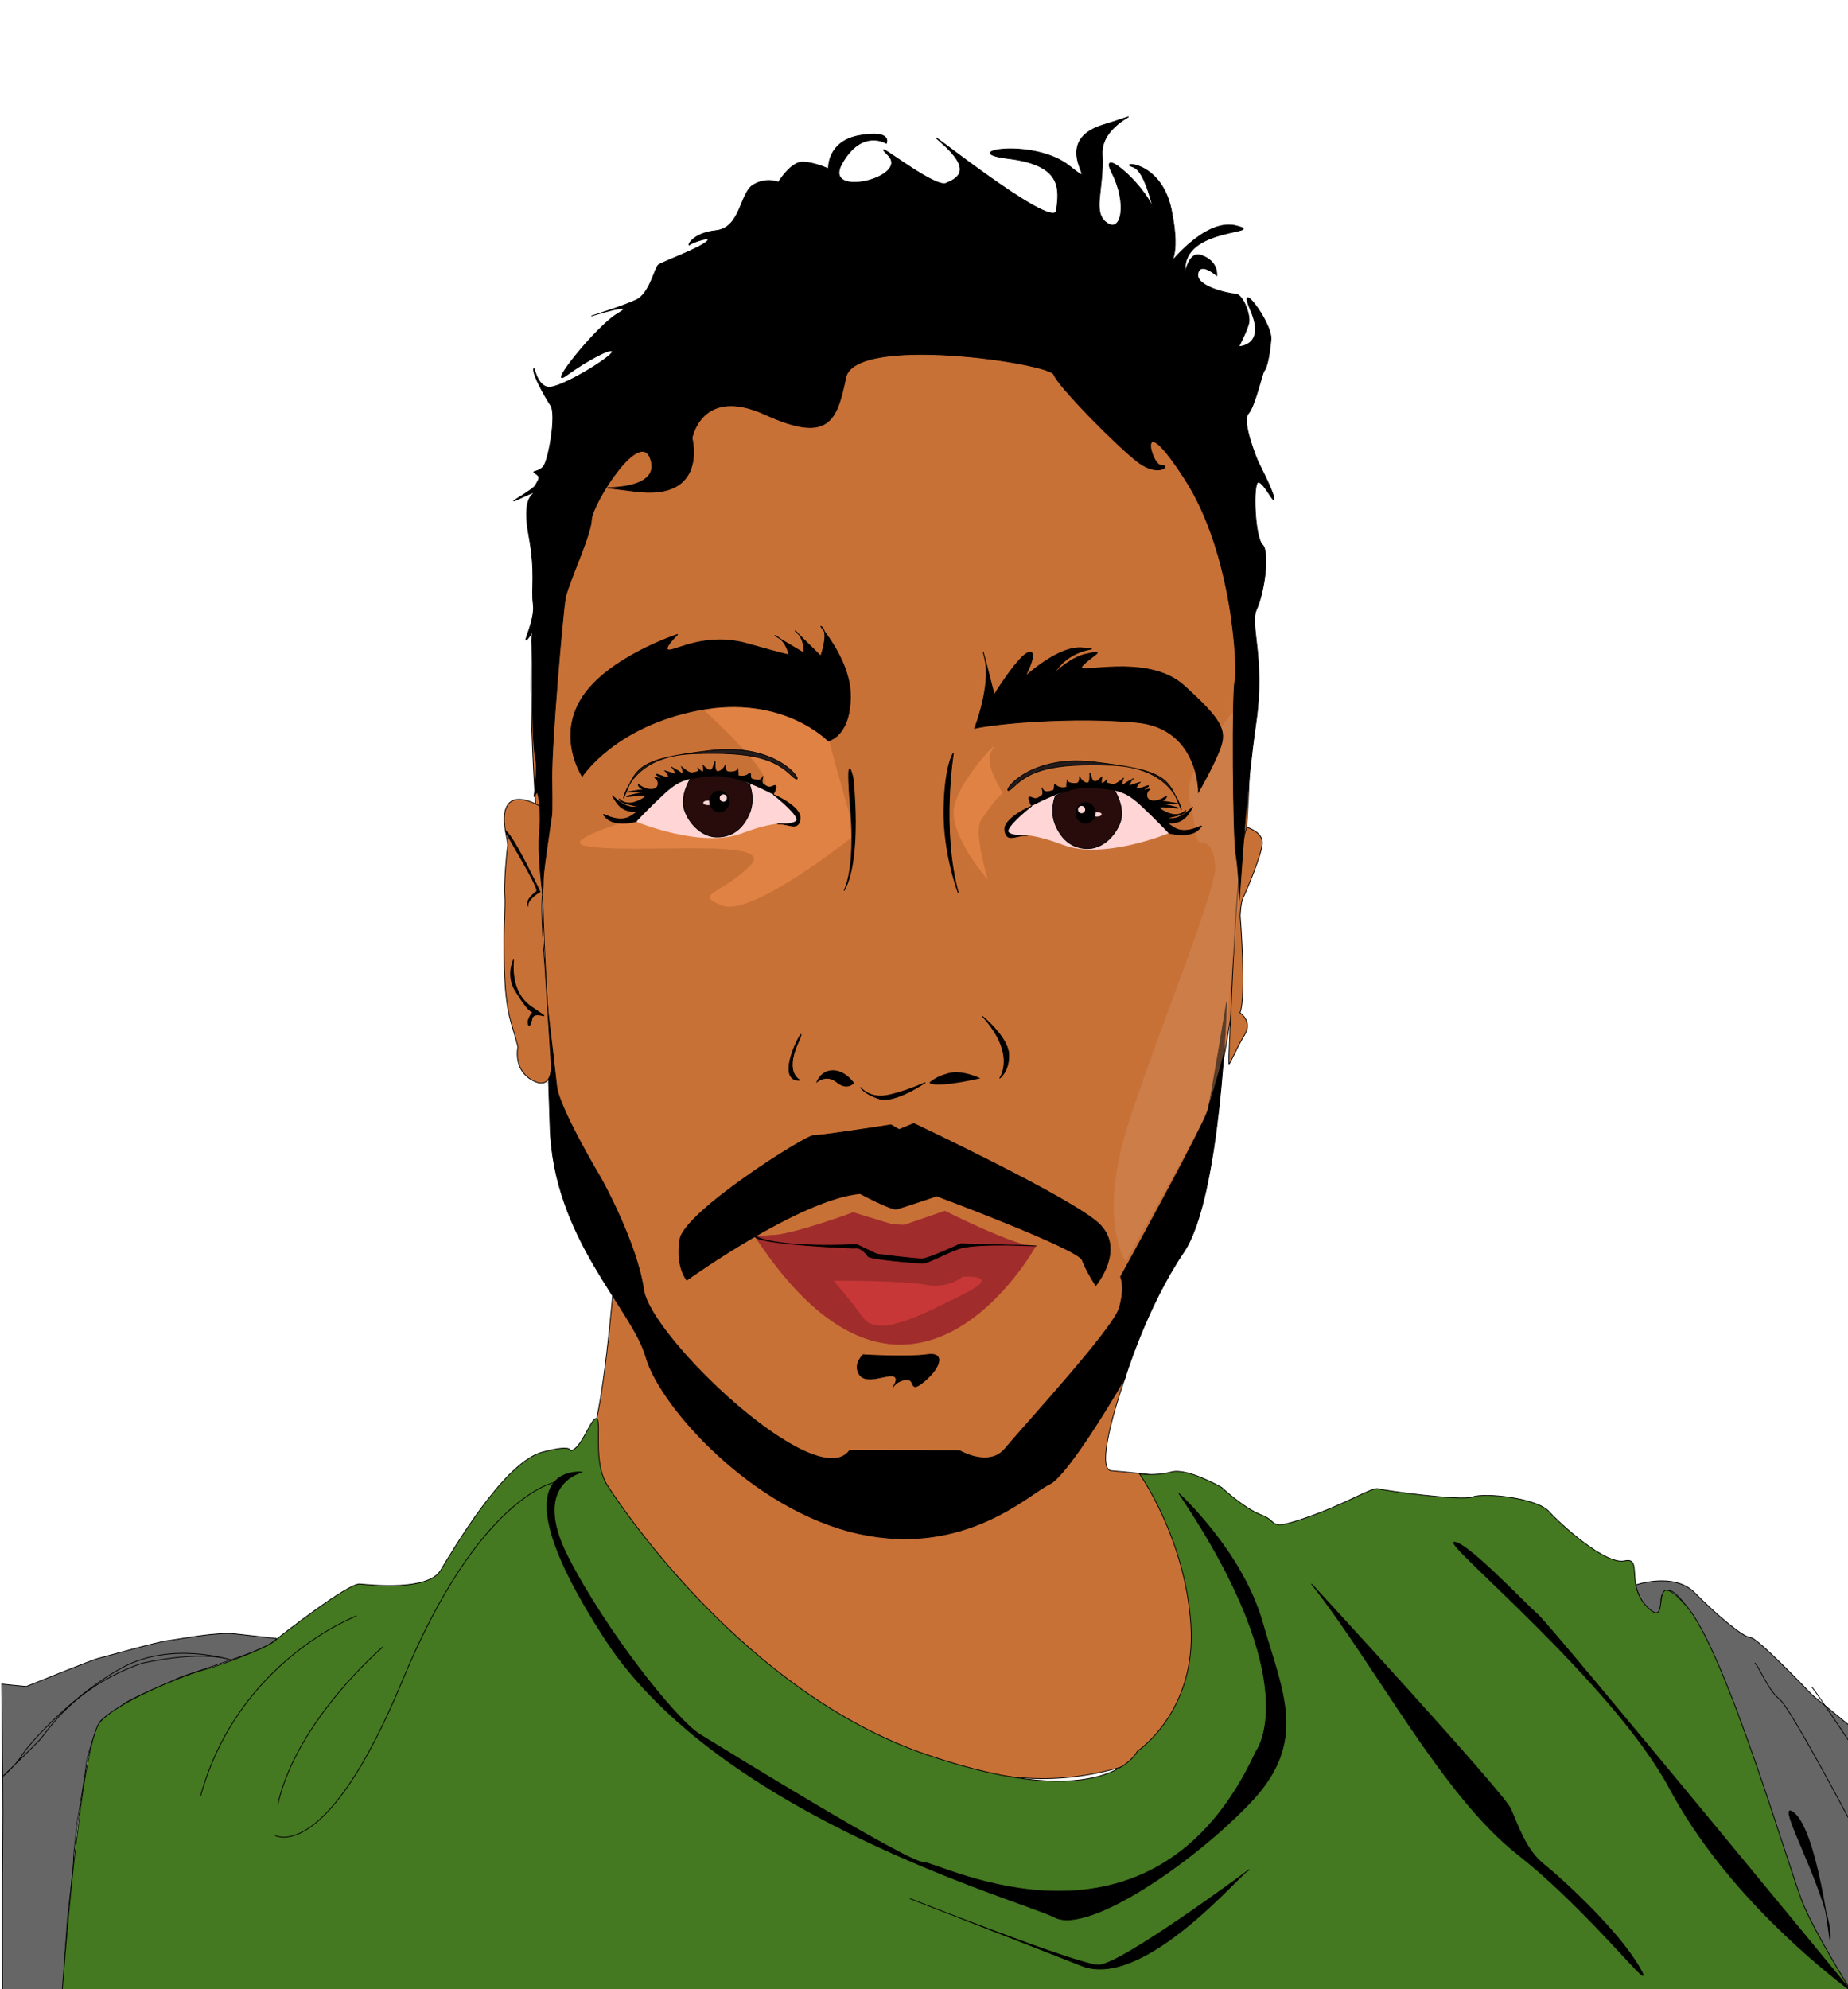 <?xml version="1.0" encoding="UTF-8" standalone="no"?>
<!-- Created with Inkscape (http://www.inkscape.org/) -->

<svg
   width="210mm"
   height="226mm"
   viewBox="0 0 210 226"
   version="1.1"
   id="svg206"
   inkscape:version="1.1 (c4e8f9e, 2021-05-24)"
   sodipodi:docname="dessin1.svg"
   xmlns:inkscape="http://www.inkscape.org/namespaces/inkscape"
   xmlns:sodipodi="http://sodipodi.sourceforge.net/DTD/sodipodi-0.dtd"
   xmlns="http://www.w3.org/2000/svg"
   xmlns:svg="http://www.w3.org/2000/svg">
  <sodipodi:namedview
     id="namedview208"
     pagecolor="#ffffff"
     bordercolor="#666666"
     borderopacity="1.0"
     inkscape:pageshadow="2"
     inkscape:pageopacity="0.0"
     inkscape:pagecheckerboard="0"
     inkscape:document-units="mm"
     showgrid="false"
     inkscape:zoom="0.57971985"
     inkscape:cx="614.9522"
     inkscape:cy="68.998845"
     inkscape:window-width="1366"
     inkscape:window-height="709"
     inkscape:window-x="0"
     inkscape:window-y="31"
     inkscape:window-maximized="1"
     inkscape:current-layer="layer2"
     height="296mm" />
  <defs
     id="defs203">
    <inkscape:path-effect
       effect="skeletal"
       id="path-effect2386"
       is_visible="true"
       lpeversion="1"
       pattern="M 0,4.992 C 0,2.236 2.236,0 4.992,0 c 2.756,0 4.992,2.236 4.992,4.992 0,2.756 -2.236,4.992 -4.992,4.992 C 2.236,9.984 0,7.748 0,4.992 Z"
       copytype="single_stretched"
       prop_scale="1"
       scale_y_rel="false"
       spacing="0"
       normal_offset="0"
       tang_offset="0"
       prop_units="false"
       vertical_pattern="false"
       hide_knot="false"
       fuse_tolerance="0" />
    <inkscape:path-effect
       effect="powerstroke"
       id="path-effect2380"
       is_visible="true"
       lpeversion="1"
       offset_points="0,4.992"
       not_jump="false"
       sort_points="true"
       interpolator_type="CubicBezierJohan"
       interpolator_beta="0.2"
       start_linecap_type="zerowidth"
       linejoin_type="extrp_arc"
       miter_limit="4"
       scale_width="1"
       end_linecap_type="zerowidth" />
    <inkscape:path-effect
       effect="powerstroke"
       id="path-effect2374"
       is_visible="true"
       lpeversion="1"
       offset_points="0,4.992"
       not_jump="false"
       sort_points="true"
       interpolator_type="CubicBezierJohan"
       interpolator_beta="0.2"
       start_linecap_type="zerowidth"
       linejoin_type="extrp_arc"
       miter_limit="4"
       scale_width="1"
       end_linecap_type="zerowidth" />
    <inkscape:path-effect
       effect="skeletal"
       id="path-effect2360"
       is_visible="true"
       lpeversion="1"
       pattern="M 0,4.992 C 0,2.236 2.236,0 4.992,0 c 2.756,0 4.992,2.236 4.992,4.992 0,2.756 -2.236,4.992 -4.992,4.992 C 2.236,9.984 0,7.748 0,4.992 Z"
       copytype="single_stretched"
       prop_scale="1"
       scale_y_rel="false"
       spacing="0"
       normal_offset="0"
       tang_offset="0"
       prop_units="false"
       vertical_pattern="false"
       hide_knot="false"
       fuse_tolerance="0" />
    <inkscape:path-effect
       effect="bspline"
       id="path-effect2336"
       is_visible="true"
       lpeversion="1"
       weight="33.333"
       steps="2"
       helper_size="0"
       apply_no_weight="true"
       apply_with_weight="true"
       only_selected="false" />
    <inkscape:path-effect
       effect="bspline"
       id="path-effect1975"
       is_visible="true"
       lpeversion="1"
       weight="33.333"
       steps="2"
       helper_size="0"
       apply_no_weight="true"
       apply_with_weight="true"
       only_selected="false" />
    <inkscape:path-effect
       effect="bspline"
       id="path-effect1971"
       is_visible="true"
       lpeversion="1"
       weight="33.333"
       steps="2"
       helper_size="0"
       apply_no_weight="true"
       apply_with_weight="true"
       only_selected="false" />
  </defs>
  <g
     inkscape:groupmode="layer"
     id="layer13"
     inkscape:label="fond">
    <path
       style="fill:#e3dbdb;stroke:#000000;stroke-width:0.265px;stroke-linecap:butt;stroke-linejoin:miter;stroke-opacity:1"
       d="m 828.173,113.453 c 0,0 -7.873,3.285 -8.508,0.544 -0.635,-2.742 -1.145,-16.972 -0.117,-19.915 1.028,-2.943 13.781,-22.856 13.781,-22.856 l 25.224,-112.943 10.857,-165.559 -52.275,-94.793 -133.754,11.289 -34.789,187.909 5.121,116.943 13.519,78.36 -51.291,23.051 c 0,0 -26.907,40.033 -39.838,36.175 -12.931,-3.857 -54.175,28.841 -60.132,21.95 -5.957,-6.892 -68.96,0.851 -71.278,-6.376 -2.318,-7.227 -23.458,-8.601 -19.748,-12.265 3.71,-3.664 -435.047,-912.64 -147.334,-985.452 287.712,-72.812 965.323,-356.474 1117.906,139.648 152.584,496.122 163.977,771.006 0,837.386 -163.977,66.38 -437.209,-16.206 -459.814,-28.073 -22.604,-11.866 -27.27,26.924 -54.385,11.87 -27.115,-15.054 -49.185,-1.405 -52.668,-10.881 -3.483,-9.476 -0.477,-6.013 -0.477,-6.013 z"
       id="path9419" />
  </g>
  <g
     inkscape:groupmode="layer"
     id="layer6"
     inkscape:label="Visage"
     style="opacity:1">
    <path
       style="fill:#c87137;stroke:#000000;stroke-width:0.088px;stroke-linecap:butt;stroke-linejoin:miter;stroke-opacity:1"
       d="m 140.83,102.192 c 0,0 11.111,-74.796 -33.765,-68.134 -44.877,6.662 -45.74,26.763 -46.535,37.218 -0.795,10.456 1.131,30.358 1.131,30.358 0,0 0.45,17.152 1.588,22.731 1.138,5.579 8.863,24.917 8.863,24.917 0,0 13.997,21.061 19.787,22.966 5.79,1.905 27.85,-2.881 28.769,-6.157 0.919,-3.276 12.88,-22.641 14.396,-27.951 1.516,-5.31 5.896,-24.854 5.698,-31.693 -0.198,-6.839 0.068,-4.254 0.068,-4.254 z"
       id="path1585" />
  </g>
  <g
     inkscape:groupmode="layer"
     id="layer7"
     inkscape:label="lèvres"
     style="opacity:1">
    <g
       id="g1277"
       style="fill:#a02c2c;stroke:none"
       transform="matrix(0.324,0,0,0.344,86.244,51.133)">
      <path
         style="fill:#a02c2c;stroke:none;stroke-width:0.265px;stroke-linecap:butt;stroke-linejoin:miter;stroke-opacity:1"
         d="m 49.308,256.372 15.899,-5.145 c 0,0 26.5,12.528 31.936,11.657"
         id="path345" />
      <path
         style="fill:#a02c2c;stroke:none;stroke-width:0.265px;stroke-linecap:butt;stroke-linejoin:miter;stroke-opacity:1"
         d="m 49.308,256.372 -16.265,-4.665 c 0,0 -27.68,9.735 -34.585,7.887"
         id="path1137" />
      <path
         style="fill:#a02c2c;stroke:none;stroke-width:0.265px;stroke-linecap:butt;stroke-linejoin:miter;stroke-opacity:1"
         d="m 97.143,262.884 c 0,0 -44.02,75.394 -98.685,-3.29"
         id="path1174" />
    </g>
    <path
       style="fill:#a02c2c;stroke:none;stroke-width:0.088px;stroke-linecap:butt;stroke-linejoin:miter;stroke-opacity:1"
       d="m 105.971,138.757 11.131,2.837 -30.313,-1.046 9.651,-1.709 8.622,0.422 z"
       id="path1402" />
    <path
       style="fill:#000000;stroke:#000000;stroke-width:0.089px;stroke-linecap:butt;stroke-linejoin:miter;stroke-opacity:1"
       d="m 85.743,140.409 c 2.84,1.478 11.62,0.978 11.62,0.978 l 2.285,1.091 c 0,0 4.218,0.539 5.135,0.533 0.746,-0.004 4.392,-1.716 4.392,-1.716 l 8.579,0.245 c 0,0 -6.25,-0.325 -8.477,0.222 -1.178,0.289 -3.737,1.726 -4.343,1.734 -0.606,0.008 -6.066,-0.419 -6.303,-0.786 -0.244,-0.377 -0.892,-1.078 -1.55,-0.916 0,0 -11.184,-0.406 -11.337,-1.385 z"
       id="path1583"
       sodipodi:nodetypes="cccsccssssc" />
    <path
       style="fill:#c83737;stroke:none;stroke-width:0.088px;stroke-linecap:butt;stroke-linejoin:miter;stroke-opacity:1"
       d="m 94.711,145.491 c 0,0 7.765,-0.031 10.467,0.461 2.702,0.492 4.175,-0.899 4.175,-0.899 0,0 4.807,-0.369 0.175,1.949 -4.632,2.317 -9.737,5.035 -11.437,2.702 -1.7,-2.333 -3.381,-4.212 -3.381,-4.212 z"
       id="path3795" />
  </g>
  <g
     inkscape:groupmode="layer"
     id="layer11"
     inkscape:label="cou">
    <path
       style="fill:#c87137;stroke:#000000;stroke-width:0.088px;stroke-linecap:butt;stroke-linejoin:miter;stroke-opacity:1"
       d="m 69.767,145.473 c 0,0 -1.275,16.206 -2.865,18.424 -1.59,2.218 3.72,5.249 3.028,8.888 -0.91,4.79 28.414,25.91 37.075,27.697 6.722,1.387 12.64,2.71 21.218,0.019 8.579,-2.69 9.66,-18.536 7.075,-22.278 -2.585,-3.742 -3.039,-7.554 -3.589,-7.709 -0.55,-0.155 12.073,-1.968 -5.411,-3.43 -2.125,-0.178 1.54,-10.522 1.54,-10.522 0,0 -19.156,12.106 -20.715,14.093 -1.558,1.987 -22.756,-4.444 -23.402,-6.531 -0.646,-2.087 -13.955,-18.651 -13.955,-18.651 z"
       id="path8977"
       sodipodi:nodetypes="cssssssscssc" />
  </g>
  <g
     inkscape:groupmode="layer"
     id="layer8"
     inkscape:label="barbe"
     style="opacity:1">
    <path
       style="fill:none;stroke:#000000;stroke-width:0.088px;stroke-linecap:butt;stroke-linejoin:miter;stroke-opacity:1"
       d="m 117.529,134.959 c 0,0 1.579,3.102 0.78,4.227"
       id="path1883" />
    <path
       style="fill:#000000;stroke:#000000;stroke-width:0.088px;stroke-linecap:butt;stroke-linejoin:miter;stroke-opacity:1"
       d="m 101.251,127.786 c 0,0 -7.879,1.231 -8.8,1.215 -0.92,-0.017 -14.701,8.691 -15.194,11.815 -0.494,3.123 0.789,4.612 0.789,4.612 0,0 12.777,-9.191 19.692,-9.837 0,0 3.576,1.922 4.185,1.758 0.609,-0.165 4.526,-1.483 4.526,-1.483 0,0 16.06,5.993 16.531,7.278 0.47,1.285 1.538,2.892 1.538,2.892 0,0 3.451,-4.123 0.338,-7.04 -3.113,-2.918 -21.011,-11.359 -21.011,-11.359 l -1.68,0.685 z"
       id="path1899"
       sodipodi:nodetypes="cssccscscsccc" />
    <path
       style="fill:none;stroke:#000000;stroke-width:0.088px;stroke-linecap:butt;stroke-linejoin:miter;stroke-opacity:1"
       d="m 103.845,127.636 c 0,0 3.084,5.338 2.605,8.229"
       id="path1861" />
    <path
       style="fill:none;stroke:#000000;stroke-width:0.088px;stroke-linecap:butt;stroke-linejoin:miter;stroke-opacity:1"
       d="m 102.966,129.239 c 0,0 2.872,5.646 2.264,7.062"
       id="path1871" />
    <path
       style="fill:none;stroke:#000000;stroke-width:0.088px;stroke-linecap:butt;stroke-linejoin:miter;stroke-opacity:1"
       d="m 101.366,128.824 c 0,0 -1.262,6.206 -0.453,7.664"
       id="path1873" />
    <path
       style="fill:none;stroke:#000000;stroke-width:0.088px;stroke-linecap:butt;stroke-linejoin:miter;stroke-opacity:1"
       d="m 98.756,130.861 c 0,0 -1.581,3.571 -1.018,4.73"
       id="path1875" />
    <path
       style="fill:none;stroke:#000000;stroke-width:0.088px;stroke-linecap:butt;stroke-linejoin:miter;stroke-opacity:1"
       d="m 99.319,128.771 c 0,0 -3.647,5.786 -3.086,6.469"
       id="path1877" />
    <path
       style="fill:none;stroke:#000000;stroke-width:0.088px;stroke-linecap:butt;stroke-linejoin:miter;stroke-opacity:1"
       d="m 113.038,132.301 c 0,0 1.501,4.25 0.724,5.418"
       id="path1879" />
    <path
       style="fill:none;stroke:#000000;stroke-width:0.088px;stroke-linecap:butt;stroke-linejoin:miter;stroke-opacity:1"
       d="m 115.433,134.182 c 0,0 1.359,3.909 0.51,4.668"
       id="path1881" />
    <path
       style="fill:none;stroke:#000000;stroke-width:0.088px;stroke-linecap:butt;stroke-linejoin:miter;stroke-opacity:1"
       d="m 93.849,129.706 c 0,0 -1.488,3.673 -0.506,7.078"
       id="path1885" />
    <path
       style="fill:none;stroke:#000000;stroke-width:0.088px;stroke-linecap:butt;stroke-linejoin:miter;stroke-opacity:1"
       d="m 92.187,130.745 c 0,0 -1.17,4.968 -0.131,6.106"
       id="path1887" />
    <path
       style="fill:none;stroke:#000000;stroke-width:0.088px;stroke-linecap:butt;stroke-linejoin:miter;stroke-opacity:1"
       d="m 90.395,132.699 c 0,0 -1.161,3.459 -0.138,5.322"
       id="path1889" />
    <path
       style="fill:none;stroke:#000000;stroke-width:0.088px;stroke-linecap:butt;stroke-linejoin:miter;stroke-opacity:1"
       d="m 88.836,133.492 c 0,0 -1.048,2.272 -1.048,4.503"
       id="path1891" />
    <path
       style="fill:none;stroke:#000000;stroke-width:0.088px;stroke-linecap:butt;stroke-linejoin:miter;stroke-opacity:1"
       d="m 85.359,135.376 c -0.402,0.515 -2.782,4.762 -2.782,6.085"
       id="path1895" />
    <path
       style="fill:none;stroke:#000000;stroke-width:0.088px;stroke-linecap:butt;stroke-linejoin:miter;stroke-opacity:1"
       d="m 87.364,134.819 c -0.127,0.272 -3.255,3.425 -2.438,4.507"
       id="path1897" />
    <path
       style="fill:#000000;stroke:#000000;stroke-width:0.088px;stroke-linecap:butt;stroke-linejoin:miter;stroke-opacity:1"
       d="m 61.454,108.081 c 0,0 1.553,12.84 1.804,15.312 0.251,2.472 5.066,10.526 5.066,10.526 0,0 4.043,7.233 4.821,12.618 0.778,5.386 19.653,23.397 23.399,18.244 l 12.498,0.018 c 0,0 3.359,1.98 5.173,-0.226 1.814,-2.206 12.264,-13.559 12.97,-15.957 0.706,-2.398 0.151,-3.565 0.151,-3.565 0,0 9.59,-17.359 9.964,-19.065 0.374,-1.706 2.094,-12.14 2.094,-12.14 0,0 -0.655,22.182 -4.883,28.41 -4.228,6.227 -6.672,14.307 -6.672,14.307 0,0 -6.374,11.046 -8.604,12.059 -2.23,1.012 -9.492,8.255 -21.608,5.613 C 85.511,171.592 74.993,159.747 73.409,154.179 71.826,148.612 62.872,140.738 62.508,127.961 62.145,115.184 61.454,108.081 61.454,108.081 Z"
       id="path2404"
       sodipodi:nodetypes="cscsccsscscscsssscc" />
    <path
       style="fill:#000000;stroke:#000000;stroke-width:0.088px;stroke-linecap:butt;stroke-linejoin:miter;stroke-opacity:1"
       d="m 98.091,153.91 c 0,0 5.125,0.303 7.265,-0.016 2.14,-0.319 1.468,1.547 -0.34,3.036 -1.808,1.49 -0.884,-0.293 -2.017,-0.197 -1.134,0.096 -1.536,0.873 -1.536,0.873 0,0 0.816,-1.112 0.009,-1.287 -0.806,-0.176 -3.086,0.991 -3.822,-0.191 -0.737,-1.181 0.441,-2.219 0.441,-2.219 z"
       id="path1731"
       sodipodi:nodetypes="cssscsscc" />
  </g>
  <g
     inkscape:groupmode="layer"
     id="layer5"
     inkscape:label="oreilles">
    <path
       style="fill:#c87137;stroke:#000000;stroke-width:0.088px;stroke-linecap:butt;stroke-linejoin:miter;stroke-opacity:1"
       d="m 61.325,91.575 c 0,0 -2.588,-1.598 -3.596,-0.182 -1.008,1.416 0.089,4.117 -0.038,4.764 -0.127,0.647 -0.441,4.501 -0.338,5.546 0.103,1.045 -0.1,3.432 -0.086,5.179 0.014,1.748 -0.053,6.328 0.785,9.194 0.838,2.867 0.8,2.876 0.8,2.876 0,0 -0.605,2.603 1.71,3.809 2.315,1.206 2.077,-1.841 2.077,-1.841 l -0.719,-11.208 c 0,0 -0.549,-6.288 -0.258,-8.249 0.291,-1.961 -0.336,-9.888 -0.336,-9.888 z"
       id="path1352" />
    <path
       style="fill:#000000;stroke:#000000;stroke-width:0.088px;stroke-linecap:butt;stroke-linejoin:miter;stroke-opacity:1"
       d="m 57.485,94.413 c 0.964,0.694 3.881,6.899 3.881,6.899 0,0 -1.387,0.76 -1.385,1.575 0,0 -0.343,-0.612 0.983,-1.605 0,0 0.467,0.115 -1.691,-3.587 C 57.114,93.993 57.485,94.413 57.485,94.413 Z"
       id="path1467" />
    <path
       style="fill:#000000;stroke:#000000;stroke-width:0.088px;stroke-linecap:butt;stroke-linejoin:miter;stroke-opacity:1"
       d="m 60.04,116.367 c -0.179,-0.653 0.535,-1.399 0.535,-1.399 -0.576,0.056 -2.098,-2.575 -2.098,-2.575 0,0 -0.81,-1.248 -0.26,-2.974 0.551,-1.726 -0.934,2.826 2.147,4.945 3.082,2.119 0.37,0.131 0.088,1.368 -0.282,1.236 -0.413,0.636 -0.413,0.636 z"
       id="path1469" />
    <path
       style="fill:#c87137;stroke:#000000;stroke-width:0.088px;stroke-linecap:butt;stroke-linejoin:miter;stroke-opacity:1"
       d="m 141.7,93.986 c 0,0 1.836,0.524 1.749,1.84 -0.087,1.317 -1.911,5.623 -2.188,6.163 -0.277,0.54 -0.331,2.058 -0.331,2.058 0,0 0.717,9.064 -0.016,11.011 0,0 1.459,0.963 0.521,2.497 -0.938,1.534 -1.711,3.472 -1.783,3.302 -0.072,-0.169 0.207,-5.381 0.207,-5.381 0,0 0.706,-19.505 1.841,-21.491 z"
       id="path1850" />
  </g>
  <g
     inkscape:groupmode="layer"
     id="layer2"
     inkscape:label="gilet"
     style="opacity:1">
    <path
       style="fill:#666666;stroke:#000000;stroke-width:0.092px;stroke-linecap:butt;stroke-linejoin:miter;stroke-opacity:1"
       d="m 185.78,180.09 c 0,0 4.41,-1.56 6.788,0.846 2.378,2.406 5.524,5.098 6.327,5.082 0.803,-0.016 7.047,6.56 7.047,6.56 l 4.425,3.619 0.146,6.419 0.064,12.774 -0.2,10.835 c 0,0 -4.53,-4.287 -4.917,-5.971 -0.387,-1.684 -1.829,-4.292 -2.09,-6.109 -0.261,-1.817 -2.042,-6.678 -2.042,-6.678 l -2.152,-6.958 -2.022,-5.923 -3.255,-8.166 c 0,0 -2.906,-5.97 -4.328,-5.7 -1.423,0.271 -0.449,2.023 -0.945,2.452 -0.496,0.428 -0.446,0.356 -1.898,-0.849 z"
       id="path275" />
    <path
       style="fill:none;stroke:#000000;stroke-width:0.088px;stroke-linecap:butt;stroke-linejoin:miter;stroke-opacity:1"
       d="m 210.348,198.152 c 0,0 -3.919,-5.896 -4.469,-6.515"
       id="path654" />
    <path
       style="fill:none;stroke:#000000;stroke-width:0.088px;stroke-linecap:butt;stroke-linejoin:miter;stroke-opacity:1"
       d="m 210.415,207.222 c 0,0 -6.96,-13.242 -8.206,-14.191 -1.246,-0.949 -2.334,-3.736 -2.805,-4.119"
       id="path656" />
    <path
       style="fill:#000000;stroke:#000000;stroke-width:0.088px;stroke-linecap:butt;stroke-linejoin:miter;stroke-opacity:1"
       d="m 207.952,220.4 c 0,0 -1.489,-12.293 -4.086,-14.43 -2.597,-2.136 4.504,10.054 4.086,14.43 z"
       id="path658" />
    <path
       style="fill:#666666;stroke:#000000;stroke-width:0.088px;stroke-linecap:butt;stroke-linejoin:miter;stroke-opacity:1"
       d="m 31.427,186.134 c 0,0 -0.086,0.471 -2.525,1.465 -2.438,0.994 -8.487,2.888 -8.771,3.1 -0.283,0.211 -5.345,2.203 -6.259,3.026 -0.913,0.823 -2.171,1.302 -2.566,1.972 -0.395,0.67 -1.481,4.035 -1.507,4.724 -0.026,0.689 -1.012,6.555 -1.012,6.555 0,0 -0.469,3.904 -0.425,4.289 0.043,0.386 -0.685,6.662 -0.685,6.662 l -0.346,4.862 c 0,0 0.719,2.296 0.075,3.122 -0.644,0.826 -7.125,0.316 -7.125,0.316 l -0.005,-5.205 0.002,-7.294 0.04,-7.819 -0.02,-4.033 -0.105,-10.559 c 0,0 2.649,0.273 2.781,0.271 0.132,-0.002 7.299,-2.982 8.284,-3.22 0.985,-0.238 6.479,-1.821 7.935,-2.004 1.456,-0.184 5.398,-0.984 7.543,-0.747 2.145,0.236 4.69,0.518 4.69,0.518 z"
       id="path693" />
    <path
       style="fill:#666666;stroke:#000000;stroke-width:0.088px;stroke-linecap:butt;stroke-linejoin:miter;stroke-opacity:1"
       d="m 26.338,188.597 c 0,0 -6.757,-2.183 -12.337,0.799 -5.581,2.982 -10.745,8.752 -11.495,9.989 -0.75,1.237 -2.26,2.487 -2.26,2.487 0,0 3.394,-3.282 4.239,-4.179 0.845,-0.897 3.773,-5.967 11.585,-8.718 0,0 6.525,-1.586 10.268,-0.378 z"
       id="path695" />
  </g>
  <g
     inkscape:groupmode="layer"
     id="layer12"
     inkscape:label="teeshirt"
     style="opacity:1">
    <path
       style="fill:#447821;stroke:#000000;stroke-width:0.088px;stroke-linecap:butt;stroke-linejoin:miter;stroke-opacity:1"
       d="m 129.484,167.44 c 0,0 1.834,0.27 3.64,-0.221 1.806,-0.491 5.702,1.762 5.702,1.762 0,0 2.532,2.384 4.559,3.144 2.027,0.76 0.513,1.868 5.091,0.276 4.577,-1.592 7.451,-3.476 8.119,-3.274 0.669,0.201 9.461,1.428 10.774,0.927 1.313,-0.501 7.243,0.118 8.632,1.642 1.389,1.524 6.444,6.11 8.608,5.63 2.164,-0.48 -0.002,2.844 2.728,5.382 2.731,2.538 -0.28,-5.393 4.259,-0.306 4.539,5.087 11.858,30.528 13.36,34.033 1.502,3.505 5.422,9.792 5.422,9.792 L 7.058,226.344 c 0,0 2.01,-28.252 4.358,-30.777 2.348,-2.524 10.247,-5.51 11.731,-5.867 1.485,-0.357 7.015,-2.411 7.941,-3.2 0.925,-0.789 8.504,-6.647 9.781,-6.548 1.277,0.099 7.751,0.817 9.187,-1.53 1.436,-2.347 7.212,-12.297 11.574,-13.455 4.363,-1.158 2.606,0.367 3.666,-0.379 1.06,-0.745 2.037,-3.854 2.546,-3.385 0.509,0.469 -0.486,4.955 1.188,7.56 1.674,2.605 15.696,23.55 36.242,30.564 20.546,7.015 23.976,-0.38 23.976,-0.38 0,0 6.717,-4.463 6.083,-14.34 -0.633,-9.877 -5.847,-17.169 -5.847,-17.169 z"
       id="path8639"
       sodipodi:nodetypes="cscsssssscssccssscsssssscscc" />
    <path
       style="fill:#000000;stroke:#000000;stroke-width:0.088px;stroke-linecap:butt;stroke-linejoin:miter;stroke-opacity:1"
       d="m 133.978,169.676 c 0,0 7.137,6.503 9.453,14.561 2.316,8.058 5.231,13.588 -1.286,20.467 -6.517,6.879 -18.503,15.046 -22.274,13.111 -3.771,-1.935 -37.976,-11.351 -51.117,-31.624 -13.142,-20.273 -2.582,-18.946 -2.582,-18.946 0,0 -5.935,1.242 -1.639,9.641 4.296,8.399 12.29,18.499 15.003,20.165 2.713,1.666 23.572,14.553 25.413,14.528 1.841,-0.024 26.032,12.971 37.796,-12.624 0,0 5.859,-7.583 -8.766,-29.28 z"
       id="path8707" />
    <path
       style="fill:none;stroke:#000000;stroke-width:0.088px;stroke-linecap:butt;stroke-linejoin:miter;stroke-opacity:1"
       d="m 63.038,168.401 c 0,0 -8.638,1.541 -17.299,22.5 -8.661,20.959 -14.471,17.621 -14.471,17.621"
       id="path8999" />
    <path
       style="fill:none;stroke:#000000;stroke-width:0.088px;stroke-linecap:butt;stroke-linejoin:miter;stroke-opacity:1"
       d="m 43.481,187.12 c 0,0 -9.706,8.26 -11.896,17.791"
       id="path9001" />
    <path
       style="fill:none;stroke:#000000;stroke-width:0.088px;stroke-linecap:butt;stroke-linejoin:miter;stroke-opacity:1"
       d="m 40.523,183.578 c 0,0 -13.444,5.021 -17.721,20.42"
       id="path9003" />
    <path
       style="fill:#000000;stroke:#000000;stroke-width:0.088px;stroke-linecap:butt;stroke-linejoin:miter;stroke-opacity:1"
       d="m 141.938,212.418 c -0.657,0.032 -11.897,13.713 -19.04,10.888 -7.143,-2.825 -19.506,-7.62 -19.506,-7.62 0,0 18.927,7.474 21.4,7.558 2.473,0.085 17.146,-10.827 17.146,-10.827 z"
       id="path9005" />
    <path
       style="fill:#000000;stroke:#000000;stroke-width:0.088px;stroke-linecap:butt;stroke-linejoin:miter;stroke-opacity:1"
       d="m 149.076,179.987 c 0,0 21.772,23.64 22.587,25.509 0.815,1.87 1.75,4.699 3.739,6.283 1.989,1.584 8.371,7.406 10.851,11.659 2.48,4.254 -5.3,-6.106 -13.807,-12.795 -8.507,-6.689 -16.021,-21.292 -23.37,-30.656 z"
       id="path9153" />
    <path
       style="fill:#000000;stroke:#000000;stroke-width:0.088px;stroke-linecap:butt;stroke-linejoin:miter;stroke-opacity:1"
       d="m 210.377,226.226 c 0,0 -33.979,-41.335 -35.605,-42.769 -1.625,-1.434 -7.991,-8.196 -9.501,-8.255 -1.51,-0.059 18.078,16.008 24.473,27.978 6.396,11.97 17.65,20.779 20.632,23.046 z"
       id="path9188" />
  </g>
  <g
     inkscape:groupmode="layer"
     id="layer10"
     inkscape:label="Ombres"
     style="opacity:0.426">
    <path
       style="fill:#ff9955;stroke:none;stroke-width:0.074px;stroke-linecap:butt;stroke-linejoin:miter;stroke-opacity:1"
       d="m 112.242,99.939 c 0,0 -1.652,-5.466 -0.749,-6.805 0.903,-1.339 1.993,-2.727 2.345,-2.925 0.352,-0.198 -2.282,-3.299 -1.046,-5.067 1.236,-1.768 -4.396,3.956 -4.432,7.135 -0.036,3.179 3.882,7.662 3.882,7.662 z"
       id="path6908" />
    <path
       style="fill:#d38d5f;stroke:none;stroke-width:0.088px;stroke-linecap:butt;stroke-linejoin:miter;stroke-opacity:1"
       d="m 135.628,87.718 c 0,0 -0.871,1.78 -0.421,3.3 0.45,1.52 0.69,4.582 1.096,4.648 0.406,0.066 1.536,-0.155 1.789,2.615 0.252,2.77 -6.436,18.642 -9.909,29.503 -3.473,10.862 -0.263,15.548 -0.263,15.548 0,0 8.784,-15.791 9.069,-16.667 0.285,-0.876 2.84,-8.651 2.623,-10.736 -0.218,-2.085 1.631,-15.267 1.177,-16.069 -0.454,-0.801 -0.178,-18.891 -0.685,-18.885 -0.507,0.006 -4.475,6.74 -4.475,6.74 z"
       id="path5729" />
    <path
       style="fill:#ff9955;stroke:none;stroke-width:0.088px;stroke-linecap:butt;stroke-linejoin:miter;stroke-opacity:1"
       d="m 97.19,94.818 c 0,0 -11.675,9.395 -15.096,8.069 -3.42,-1.327 -0.134,-1.255 3.159,-4.553 3.292,-3.298 -13.478,-1.207 -18.747,-2.244 -4.504,-0.887 16.885,-6.376 19.879,-6.668 2.993,-0.292 -6.339,-8.691 -6.339,-8.691 0,0 12.543,-3.487 13.302,-0.027 0.759,3.46 3.843,14.113 3.843,14.113 z"
       id="path8075"
       sodipodi:nodetypes="csssscsc" />
  </g>
  <g
     inkscape:groupmode="layer"
     id="layer9"
     inkscape:label="yeux"
     style="opacity:1">
    <path
       style="fill:#000000;stroke:#000000;stroke-width:0.088px;stroke-linecap:butt;stroke-linejoin:miter;stroke-opacity:1"
       d="m 110.755,82.749 c 0,0 1.903,-4.874 1.151,-7.934 -0.751,-3.06 1.075,4.105 1.075,4.105 0,0 2.818,-4.571 3.954,-4.809 1.136,-0.238 -0.44,2.749 -0.44,2.749 0,0 3.813,-3.556 6.538,-3.254 2.725,0.302 -0.676,-0.358 -2.743,2.217 -2.067,2.575 0.41,-0.878 3.046,-1.493 2.636,-0.615 0.808,0.084 -0.325,1.285 -1.133,1.201 7.272,-1.562 11.51,2.259 4.238,3.822 4.878,5.055 4.176,7.023 -0.702,1.968 -2.504,5.081 -2.504,5.081 0,0 0.052,-7.272 -7.066,-7.92 -7.118,-0.647 -15.863,0.099 -18.373,0.69 z"
       id="path883" />
    <path
       style="fill:#000000;stroke:#000000;stroke-width:0.088px;stroke-linecap:butt;stroke-linejoin:miter;stroke-opacity:1"
       d="m 94.105,84.165 c 0,0 -5.089,-5.327 -14.671,-3.503 -9.582,1.825 -13.272,7.527 -13.272,7.527 0,0 -2.949,-4.435 0.035,-8.999 2.984,-4.564 10.815,-7.119 10.815,-7.119 0,0 -1.841,1.776 -0.967,1.776 0.875,0 4.278,-2.03 8.92,-0.71 4.642,1.32 4.674,1.246 4.674,1.246 0,0 -0.205,-1.453 -1.402,-2.101 -1.197,-0.648 3.127,1.914 3.127,1.914 0,0 0.124,-1.524 -0.862,-2.423 -0.985,-0.898 2.767,2.754 2.767,2.754 0,0 0.962,-2.647 0.119,-3.305 -0.843,-0.658 3.336,3.49 3.255,8.006 -0.082,4.516 -2.539,4.937 -2.539,4.937 z"
       id="path918" />
    <path
       style="fill:#ffd5d5;stroke:none;stroke-width:0.088px;stroke-linecap:butt;stroke-linejoin:miter;stroke-opacity:1"
       d="m 132.841,94.646 c 0,0 -7.44,3.089 -12.026,1.341 -4.586,-1.748 -5.842,-0.964 -6.137,-0.98 -0.295,-0.016 -0.933,-0.688 0.429,-1.792 1.362,-1.104 3.809,-3.511 6.325,-3.797 2.517,-0.286 6.86,-0.109 7.916,0.773 1.056,0.881 3.493,4.455 3.493,4.455 z"
       id="path6383" />
    <path
       style="fill:#280b0b;stroke:#000000;stroke-width:0.088px;stroke-linecap:butt;stroke-linejoin:miter;stroke-opacity:1"
       d="m 119.933,90.426 c 3.348,-1.853 6.724,-0.624 6.724,-0.624 0,0 1.236,1.956 0.644,3.594 -0.592,1.639 -2.074,3.015 -3.7,3.005 -1.626,-0.01 -2.855,-0.854 -3.622,-2.59 -0.768,-1.736 -0.046,-3.385 -0.046,-3.385 z"
       id="path5023" />
    <ellipse
       style="fill:#ffd5d5;fill-opacity:1;stroke:none;stroke-width:0.053"
       id="path4908"
       cx="124.661"
       cy="92.514"
       rx="0.53"
       ry="0.258" />
    <ellipse
       style="fill:#000000;fill-opacity:1;stroke:none;stroke-width:0.088"
       id="path5467"
       cx="123.361"
       cy="92.349"
       rx="1.149"
       ry="1.218" />
    <ellipse
       style="fill:#ffd5d5;fill-opacity:1;stroke:none;stroke-width:0.066"
       id="path4884"
       cx="122.906"
       cy="91.97"
       rx="0.407"
       ry="0.415" />
    <path
       style="fill:#000000;stroke:#000000;stroke-width:0.088px;stroke-linecap:butt;stroke-linejoin:miter;stroke-opacity:1"
       d="m 132.841,94.646 c 0,0 2.356,0.651 3.422,-0.462 1.066,-1.113 -1.183,0.919 -2.878,-0.179 -1.695,-1.098 0.474,0.29 1.697,-1.602 1.223,-1.892 -0.324,0.656 -1.97,0.592 -1.646,-0.064 1.268,-0.182 1.568,-0.794 0.299,-0.612 -0.34,0.98 -2.258,0.028 -1.918,-0.952 1.005,-0.407 1.426,-0.42 0.421,-0.013 -2.017,-0.552 -2.325,-0.527 -0.308,0.024 1.979,-0.065 2.272,0.002 0.293,0.068 -1.247,-0.237 -1.7,-0.262 -0.453,-0.025 0.293,-0.051 0.456,-0.474 0.163,-0.423 -0.37,0.425 -1.426,0.437 -1.056,0.013 -0.898,-1.02 -0.543,-1.234 0.355,-0.215 -0.268,-0.097 -0.712,0.07 -0.444,0.166 0.828,-0.524 0.632,-0.552 -0.196,-0.028 -0.83,0.341 -1.225,0.348 -0.395,0.006 0.181,-0.739 0.307,-0.755 0.126,-0.015 -0.94,0.277 -1.19,0.387 -0.251,0.11 0.26,-0.79 0.395,-0.797 0.134,-0.006 -0.614,0.276 -1.06,0.658 -0.446,0.382 -0.146,-0.655 -0.049,-0.715 0.097,-0.06 -0.877,0.803 -1.215,0.716 -0.337,-0.087 -0.96,-0.093 -0.713,-0.465 0.247,-0.372 -0.279,0.372 -0.494,0.346 -0.215,-0.026 -0.038,-0.74 -0.038,-0.74 0,0 -0.534,0.593 -0.789,0.537 -0.255,-0.055 -0.281,-0.013 -0.511,-0.798 -0.23,-0.785 0.169,1.097 -0.431,0.97 -0.6,-0.127 -0.827,-0.77 -0.827,-0.77 0,0 0.103,0.767 -0.345,0.809 -0.448,0.042 -1.071,-0.059 -1.026,-0.353 0.045,-0.294 -0.154,0.62 -0.053,0.717 0.101,0.097 -0.81,0.271 -1.207,-0.136 -0.397,-0.408 -0.043,0.526 -0.434,0.603 -0.392,0.077 -0.862,0.305 -1.12,-0.189 -0.258,-0.494 0.286,0.522 -0.145,0.778 -0.431,0.256 -0.549,0.443 -1.147,0.165 -0.598,-0.278 -0.006,0.903 0.037,0.934 0.043,0.032 4.172,-2.395 7.028,-2.078 2.856,0.317 3.625,0.364 5.548,2.167 1.923,1.802 3.044,3.039 3.044,3.039 z"
       id="path5582" />
    <path
       style="fill:#241c1c;stroke:#000000;stroke-width:0.088px;stroke-linecap:butt;stroke-linejoin:miter;stroke-opacity:1"
       d="m 134.243,91.996 c 0,0 -0.825,-4.789 -7.853,-5.058 -7.028,-0.269 -9.324,0.639 -11.266,2.495 -1.942,1.857 0.699,-3.84 9.137,-2.87 8.438,0.97 8.501,1.869 9.982,5.432 z"
       id="path5798" />
    <path
       style="fill:#000000;stroke:#000000;stroke-width:0.088px;stroke-linecap:butt;stroke-linejoin:miter;stroke-opacity:1"
       d="m 117.251,91.551 c 0,0 -3.27,1.398 -3.071,2.784 0.199,1.386 1.198,0.605 2.336,0.57 1.138,-0.035 -2.272,0.277 -1.953,-0.624 0.319,-0.902 2.688,-2.73 2.688,-2.73 z"
       id="path6348" />
    <path
       style="fill:#ffd5d5;stroke:none;stroke-width:0.088px;stroke-linecap:butt;stroke-linejoin:miter;stroke-opacity:1"
       d="m 72.262,93.337 c 0,0 7.44,3.089 12.026,1.341 4.586,-1.748 5.842,-0.964 6.137,-0.98 0.295,-0.016 0.933,-0.688 -0.429,-1.792 -1.362,-1.104 -3.809,-3.511 -6.325,-3.797 -2.517,-0.286 -6.86,-0.109 -7.916,0.773 -1.056,0.881 -3.493,4.455 -3.493,4.455 z"
       id="path6383-6" />
    <path
       style="fill:#280b0b;stroke:#000000;stroke-width:0.088px;stroke-linecap:butt;stroke-linejoin:miter;stroke-opacity:1"
       d="m 85.171,89.117 c -3.348,-1.853 -6.724,-0.624 -6.724,-0.624 0,0 -1.236,1.956 -0.644,3.594 0.591,1.639 2.074,3.015 3.7,3.005 1.626,-0.01 2.855,-0.854 3.622,-2.59 0.768,-1.736 0.046,-3.385 0.046,-3.385 z"
       id="path5023-1" />
    <ellipse
       style="fill:#ffd5d5;fill-opacity:1;stroke:none;stroke-width:0.053"
       id="path4908-2"
       cx="-80.443"
       cy="91.206"
       rx="0.53"
       ry="0.258"
       transform="scale(-1,1)" />
    <ellipse
       style="fill:#000000;fill-opacity:1;stroke:none;stroke-width:0.088"
       id="path5467-9"
       cx="-81.743"
       cy="91.04"
       transform="scale(-1,1)"
       rx="1.149"
       ry="1.218" />
    <ellipse
       style="fill:#ffd5d5;fill-opacity:1;stroke:none;stroke-width:0.066"
       id="path4884-3"
       cx="-82.197"
       cy="90.661"
       rx="0.407"
       ry="0.415"
       transform="scale(-1,1)" />
    <path
       style="fill:#000000;stroke:#000000;stroke-width:0.088px;stroke-linecap:butt;stroke-linejoin:miter;stroke-opacity:1"
       d="m 72.262,93.337 c 0,0 -2.356,0.651 -3.422,-0.462 -1.066,-1.113 1.183,0.919 2.878,-0.179 1.695,-1.098 -0.474,0.29 -1.697,-1.602 -1.223,-1.892 0.324,0.656 1.97,0.592 1.646,-0.064 -1.268,-0.182 -1.568,-0.794 -0.299,-0.612 0.34,0.98 2.258,0.028 1.918,-0.952 -1.005,-0.407 -1.426,-0.421 -0.421,-0.013 2.017,-0.552 2.325,-0.527 0.308,0.024 -1.979,-0.065 -2.272,0.002 -0.293,0.068 1.247,-0.237 1.7,-0.262 0.453,-0.025 -0.293,-0.051 -0.456,-0.474 -0.163,-0.423 0.37,0.425 1.426,0.437 1.056,0.013 0.898,-1.02 0.543,-1.234 -0.355,-0.215 0.268,-0.097 0.712,0.07 0.444,0.166 -0.828,-0.524 -0.632,-0.552 0.196,-0.028 0.83,0.341 1.225,0.348 0.395,0.006 -0.181,-0.739 -0.307,-0.755 -0.126,-0.015 0.94,0.277 1.19,0.387 0.251,0.11 -0.26,-0.79 -0.395,-0.797 -0.134,-0.006 0.614,0.276 1.06,0.658 0.446,0.382 0.146,-0.655 0.049,-0.715 -0.097,-0.06 0.878,0.803 1.215,0.716 0.337,-0.087 0.96,-0.093 0.713,-0.465 -0.247,-0.372 0.279,0.372 0.494,0.346 0.215,-0.026 0.038,-0.74 0.038,-0.74 0,0 0.534,0.593 0.789,0.537 0.255,-0.055 0.281,-0.013 0.511,-0.798 0.23,-0.785 -0.169,1.097 0.431,0.97 0.6,-0.127 0.827,-0.77 0.827,-0.77 0,0 -0.103,0.767 0.345,0.809 0.448,0.042 1.071,-0.059 1.026,-0.353 -0.045,-0.294 0.154,0.62 0.053,0.717 -0.101,0.097 0.81,0.271 1.207,-0.136 0.397,-0.408 0.042,0.526 0.434,0.603 0.392,0.077 0.862,0.305 1.12,-0.189 0.258,-0.494 -0.286,0.522 0.145,0.778 0.431,0.256 0.549,0.443 1.147,0.165 0.598,-0.278 0.005,0.903 -0.037,0.934 -0.043,0.032 -4.172,-2.395 -7.028,-2.078 -2.856,0.317 -3.625,0.364 -5.548,2.167 -1.923,1.802 -3.044,3.039 -3.044,3.039 z"
       id="path5582-1" />
    <path
       style="fill:#241c1c;stroke:#000000;stroke-width:0.088px;stroke-linecap:butt;stroke-linejoin:miter;stroke-opacity:1"
       d="m 70.861,90.687 c 0,0 0.825,-4.789 7.853,-5.058 7.028,-0.269 9.324,0.639 11.266,2.495 1.942,1.857 -0.699,-3.84 -9.137,-2.87 -8.438,0.97 -8.501,1.869 -9.982,5.432 z"
       id="path5798-9" />
    <path
       style="fill:#000000;stroke:#000000;stroke-width:0.088px;stroke-linecap:butt;stroke-linejoin:miter;stroke-opacity:1"
       d="m 87.853,90.242 c 0,0 3.27,1.398 3.071,2.784 -0.199,1.386 -1.198,0.605 -2.336,0.57 -1.138,-0.035 2.272,0.277 1.953,-0.624 -0.319,-0.902 -2.688,-2.73 -2.688,-2.73 z"
       id="path6348-4" />
  </g>
  <g
     inkscape:groupmode="layer"
     id="layer3"
     inkscape:label="nez">
    <path
       style="fill:#000000;stroke:none;stroke-width:0.088px;stroke-linecap:butt;stroke-linejoin:miter;stroke-opacity:1"
       d="m 111.406,122.505 c 0,0 -1.996,-1.002 -3.577,-0.603 -1.581,0.4 -2.213,1.09 -2.213,1.09 0,0 0.205,0.741 5.79,-0.487 z"
       id="path2031" />
    <path
       style="fill:#000000;stroke:none;stroke-width:0.088px;stroke-linecap:butt;stroke-linejoin:miter;stroke-opacity:1"
       d="m 97.058,123.038 c 0,0 -1.013,-1.493 -2.459,-1.451 -1.446,0.041 -1.866,1.466 -1.866,1.466 0,0 1.096,-1.093 2.331,-0.085 1.235,1.007 1.994,0.07 1.994,0.07 z"
       id="path2066" />
    <path
       style="fill:#000000;stroke:#000000;stroke-width:0.088px;stroke-linecap:butt;stroke-linejoin:miter;stroke-opacity:1"
       d="m 90.95,122.724 c 0,0 -1.889,-0.691 -0.259,-4.285 1.63,-3.594 -3.248,4.507 0.259,4.285 z"
       id="path2249" />
    <path
       style="fill:#000000;stroke:#000000;stroke-width:0.088px;stroke-linecap:butt;stroke-linejoin:miter;stroke-opacity:1"
       d="m 111.643,115.458 c 0,0 2.907,2.371 2.984,4.31 0.078,1.939 -1.032,2.731 -1.032,2.731 0,0 2.012,-2.677 -1.952,-7.041 z"
       id="path2477" />
    <path
       style="fill:#000000;stroke:#000000;stroke-width:0.1px;stroke-linecap:butt;stroke-linejoin:miter;stroke-opacity:1"
       d="m 96.921,88.326 c 0,0 1.068,9.181 -1.01,12.858 0,0 1.345,-2.197 0.742,-9.39 -0.603,-7.193 0.268,-3.468 0.268,-3.468 z"
       id="path6790" />
    <path
       style="fill:#000000;stroke:#000000;stroke-width:0.096px;stroke-linecap:butt;stroke-linejoin:miter;stroke-opacity:1"
       d="m 108.342,85.547 c 0,0 -1.42,8.693 0.561,15.907 0,0 -1.72,-4.468 -1.635,-9.515 0.085,-5.047 1.074,-6.391 1.074,-6.391 z"
       id="path7565" />
    <path
       style="fill:#000000;stroke:#000000;stroke-width:0.088px;stroke-linecap:butt;stroke-linejoin:miter;stroke-opacity:1"
       d="m 105.151,122.983 c 0,0 -3.496,2.406 -5.239,1.844 -1.744,-0.562 -2.136,-1.304 -2.136,-1.304 0,0 0.979,1.292 2.971,0.928 1.992,-0.364 4.404,-1.468 4.404,-1.468 z"
       id="path5548" />
  </g>
  <g
     inkscape:groupmode="layer"
     id="layer4"
     inkscape:label="cheveux*$">
    <path
       style="fill:#000000;stroke:#000000;stroke-width:0.088px;stroke-linecap:butt;stroke-linejoin:miter;stroke-opacity:1"
       d="m 140.83,102.192 c 0,0 -0.026,-3.01 -0.378,-5.085 -0.352,-2.075 -0.447,-18.676 -0.116,-19.714 0.331,-1.038 -0.131,-14.359 -5.687,-22.96 -5.556,-8.601 -3.896,-1.509 -2.694,-1.568 1.203,-0.059 -0.269,1.425 -2.629,-0.365 -2.36,-1.79 -9.114,-8.651 -9.566,-9.948 -0.452,-1.297 -22.646,-4.629 -23.658,0.363 -1.012,4.992 -1.984,7.437 -9.184,4.16 -7.2,-3.276 -8.28,2.692 -8.28,2.692 0,0 1.879,7.148 -6.465,6.051 -8.344,-1.096 2.871,0.935 1.838,-3.395 -1.033,-4.33 -6.764,4.89 -6.806,6.627 -0.042,1.737 -2.671,7.282 -2.966,8.92 -0.295,1.638 -1.582,16.581 -1.53,20.42 0.052,3.839 -0.009,4.183 -0.009,4.183 0,0 -1.263,8.206 -1.075,8.908 0.189,0.702 -0.609,-3.952 -0.315,-7.046 0.294,-3.095 -0.266,-4.454 -0.266,-4.454 l -0.364,0.526 c 0,0 0.458,-3.139 0.156,-4.442 -0.302,-1.304 -0.321,-6.196 -0.321,-6.196 l 0.013,-8.593 c 0,0 0.114,0.549 -0.592,1.32 -0.706,0.771 0.91,-2.12 0.662,-3.932 -0.249,-1.812 0.298,-3.545 -0.506,-7.863 -0.804,-4.318 0.539,-4.615 0.574,-4.799 0.035,-0.184 -1.639,0.695 -2.213,0.893 -0.574,0.198 2.151,-1.255 2.412,-1.789 0.26,-0.533 0.677,-0.904 0.007,-1.29 -0.67,-0.386 0.335,-0.086 0.904,-0.851 0.569,-0.764 1.485,-5.887 0.8,-6.917 -0.685,-1.031 -1.995,-3.403 -1.941,-4.077 0.054,-0.674 0.271,1.838 1.662,2.011 1.392,0.172 7.192,-3.415 7.274,-4.006 0.082,-0.591 -2.771,0.898 -5.199,2.658 -2.429,1.76 3.358,-5.568 5.843,-7.015 2.485,-1.447 -3.01,0.279 -3.01,0.279 0,0 3.573,-1.107 5.107,-1.828 1.535,-0.721 2.098,-3.694 2.522,-3.993 0.424,-0.298 4.54,-1.83 5.44,-2.598 0.9,-0.768 -1.547,0.021 -1.892,0.324 -0.346,0.303 0.146,-1.294 2.976,-1.603 2.83,-0.309 2.72,-4.26 4.226,-5.182 1.505,-0.921 2.874,-0.315 2.874,-0.315 0,0 1.418,-2.362 2.81,-2.297 1.392,0.065 2.87,0.776 2.87,0.776 0,0 -0.177,-3.147 3.574,-3.794 3.751,-0.647 3.007,0.903 3.007,0.903 0,0 -2.76,-1.752 -5.044,2.283 -2.285,4.036 7.795,1.609 5.228,-0.961 -2.567,-2.57 5.186,3.808 6.603,3.213 1.417,-0.595 3.025,-1.532 -0.607,-4.684 -3.632,-3.152 12.832,10.238 13.154,7.773 0.321,-2.465 0.671,-5.155 -5.45,-5.905 -6.122,-0.75 2.818,-2.425 6.927,0.853 4.11,3.278 -2.733,-2.659 3.853,-4.68 6.586,-2.02 -0.36,-0.628 -0.136,3.35 0.224,3.978 -1.193,6.543 0.509,7.78 1.702,1.237 2.361,-2.212 0.6,-5.688 -1.761,-3.476 4.501,1.975 4.907,4.833 0.406,2.858 -0.64,-4.926 -2.511,-5.491 -1.871,-0.565 3.152,-0.887 4.343,4.836 1.192,5.723 -0.349,6.38 -0.349,6.38 0,0 4.161,-5.436 7.713,-4.534 3.552,0.902 -5.426,0.183 -5.771,4.577 -0.346,4.394 -0.318,-1.925 1.75,-1.243 2.068,0.682 1.823,2.332 1.823,2.332 0,0 -1.877,-1.676 -2.144,-0.224 -0.266,1.452 3.437,2.267 4.286,2.312 0.849,0.045 1.728,2.394 1.503,3.31 -0.225,0.915 -1.133,2.662 -1.133,2.662 0,0 3.098,-0.046 1.36,-4.083 -1.739,-4.038 2.452,1.304 2.294,3.273 -0.158,1.969 -0.508,3.282 -0.757,3.541 -0.249,0.259 -1.033,4.018 -1.833,4.905 -0.799,0.887 1.114,5.43 1.114,5.43 0,0 1.76,3.388 1.809,4.17 0.049,0.782 -1.04,-1.681 -1.735,-1.838 -0.696,-0.157 -0.465,6.228 0.426,7.103 0.892,0.876 0.165,5.574 -0.659,7.344 -0.824,1.77 0.998,5.467 -0.066,12.86 -1.064,7.393 -1.539,15.236 -1.894,20.109 z"
       id="path1170" />
  </g>
</svg>
